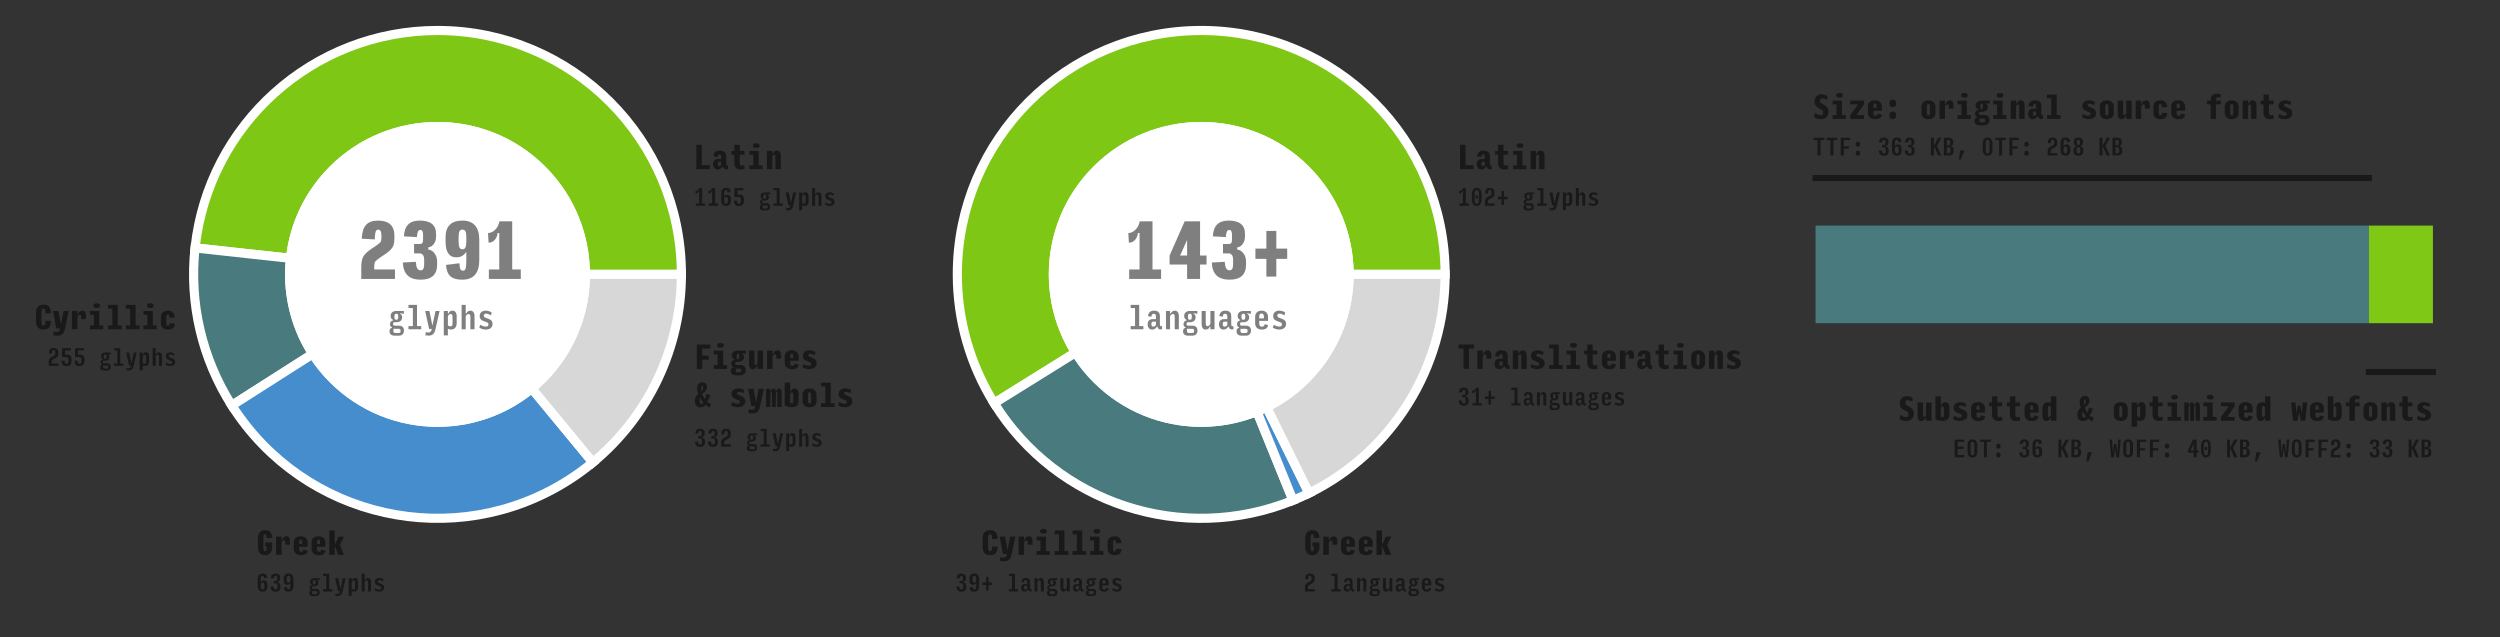 <svg height="418" viewBox="0 0 1640 418" width="1640" xmlns="http://www.w3.org/2000/svg" xmlns:xlink="http://www.w3.org/1999/xlink"><rect x="0" y="0" width="1640" height="418" fill="#333333" stroke="none"/><defs><symbol overflow="visible"><path d="M2.36 11.813v-52h22.937v52zm4.734-4.72h13.468v-42.546H7.095zm0 0"/></symbol><symbol id="H" overflow="visible"><path d="M2.797 0v-7.89c0-2.938.453-5.212 1.36-6.83.913-1.624 2.68-3.303 5.296-5.046l2.844-1.89c1.695-1.133 2.742-2 3.14-2.594.395-.602.594-1.613.594-3.03v-1.08c0-1.35-.178-2.36-.53-3.015-.344-.664-.898-1-1.656-1-.78 0-1.324.46-1.625 1.375-.306.906-.5 2.59-.595 5.047l-8.5-.47c.156-4.132 1.082-7.143 2.78-9.03 1.708-1.895 4.337-2.844 7.892-2.844 3.53 0 6.203.828 8.015 2.484 1.813 1.657 2.72 4.11 2.72 7.36v2.22c0 2.335-.45 4.21-1.345 5.624-.898 1.42-2.636 2.977-5.218 4.672l-2.845 1.89c-1.73 1.2-2.805 2.118-3.22 2.75-.405.626-.608 1.732-.608 3.314v1.75h13.61V0zm0 0"/></symbol><symbol id="I" overflow="visible"><path d="M14.14.47c-3.78 0-6.648-.927-8.593-2.782C3.61-4.176 2.563-7 2.407-10.783l8.515-.468c.125 1.96.437 3.383.937 4.266.507.875 1.206 1.312 2.093 1.312.875 0 1.5-.305 1.875-.922.383-.613.578-1.597.578-2.953v-3.172c0-1.35-.273-2.366-.812-3.046-.53-.675-1.274-1.015-2.22-1.015H9.782v-6.142h3.595c.883 0 1.488-.21 1.813-.64.332-.426.5-1.27.5-2.532v-2.937c0-1.103-.153-1.896-.454-2.376-.293-.49-.742-.735-1.343-.735-.687 0-1.21.37-1.562 1.11-.344.74-.578 1.928-.703 3.56l-8.5-.468c.156-3.468 1.082-6.062 2.78-7.78 1.708-1.72 4.228-2.58 7.564-2.58 3.53 0 6.202.72 8.014 2.157 1.813 1.437 2.72 3.574 2.72 6.406v1.984c0 1.836-.477 3.414-1.423 4.734-.936 1.325-2.167 2.094-3.686 2.313v1.375c1.707.25 3.1 1.133 4.187 2.64 1.083 1.512 1.626 3.325 1.626 5.438v1.89c0 3.25-.906 5.704-2.718 7.36C20.375-.352 17.69.47 14.14.47zm0 0"/></symbol><symbol id="J" overflow="visible"><path d="M13.844-19.47c.945 0 1.61-.397 1.984-1.202.383-.812.578-2.207.578-4.187v-2.515c0-1.852-.195-3.148-.578-3.89-.375-.74-1.04-1.11-1.984-1.11-.906 0-1.555.37-1.938 1.11-.375.742-.562 2.038-.562 3.89v2.516c0 1.98.187 3.376.562 4.188.383.805 1.03 1.203 1.938 1.203zM13.75.47c-3.555 0-6.156-.743-7.813-2.236-1.656-1.5-2.61-3.984-2.86-7.453l8.83-1.092c.062 1.93.257 3.226.593 3.89.332.656.973.984 1.922.984.72 0 1.226-.476 1.53-1.437.302-.957.454-2.633.454-5.03v-5.58h-.328c-.7 1.094-1.57 1.92-2.61 2.47-1.042.554-2.257.828-3.64.828-2.336 0-4.09-.864-5.265-2.594-1.18-1.728-1.766-4.298-1.766-7.704v-2.938c0-3.594.926-6.3 2.78-8.125 1.864-1.832 4.618-2.75 8.267-2.75 3.656 0 6.41 1.06 8.265 3.172 1.863 2.117 2.796 5.25 2.796 9.406v13.33c0 4.292-.937 7.51-2.812 9.656C20.22-.598 17.437.47 13.75.47zm0 0"/></symbol><symbol id="K" overflow="visible"><path d="M3.547 0v-6.234h6.812v-23.922H9.312c-.25 1.98-.93 3.54-2.032 4.672-1.104 1.136-2.413 1.687-3.92 1.656l-.376-6.28c1.79-.064 3.395-.83 4.813-2.298 1.414-1.47 2.3-3.27 2.656-5.407h8.406v31.58h5.624V0zm0 0"/></symbol><symbol id="aJ" overflow="visible"><path d="M9.313-15.36h4.578v-10.218zm17.343 5.907h-4.25V0H13.89v-9.453H2.407v-5.906l9.89-22.453h10.11v22.454h4.25zm0 0"/></symbol><symbol id="aK" overflow="visible"><path d="M10.594-1.563v-11.624H3.406v-6.72h7.188V-31.53h6.515v11.624h7.14v6.718h-7.14v11.626zm0 0"/></symbol><symbol overflow="visible"><path d="M1 5v-22h9.703V5zm2-2h5.703v-18H3zm0 0"/></symbol><symbol id="L" overflow="visible"><path d="M10.594.86c0 1.08-.313 1.91-.938 2.484-.617.57-1.433.86-2.453.86h-2.64c-1.137 0-1.997-.25-2.58-.75-.573-.493-.858-1.212-.858-2.157 0-.656.148-1.18.453-1.563.313-.382.695-.61 1.156-.67v-.408c-.367-.1-.67-.304-.92-.61-.252-.312-.377-.784-.377-1.42 0-.614.188-1.15.563-1.61.375-.47.852-.74 1.438-.813v-.39c-.524-.196-.915-.508-1.172-.938-.262-.426-.39-.863-.39-1.313v-.406c0-.945.335-1.707 1.015-2.28C3.567-11.708 4.46-12 5.58-12h4.938v1.906l-2.438-.453v.39c.375.137.68.407.922.813.238.406.36.824.36 1.25v.39c0 .938-.337 1.688-1 2.25-.67.556-1.56.83-2.672.83h-1.25c-.325 0-.575.085-.75.25-.18.167-.266.46-.266.874 0 .387.094.672.28.86.196.187.462.28.798.28h2.797c1 0 1.797.262 2.39.782.602.512.907 1.324.907 2.437zm-4.97-7.08c.44 0 .755-.132.954-.405.195-.28.297-.695.297-1.25v-.75c0-.54-.102-.94-.297-1.203-.2-.27-.516-.406-.953-.406-.45 0-.777.136-.984.406-.2.262-.296.664-.296 1.203v.75c0 .555.097.97.297 1.25.196.273.524.406.985.406zm-.75 8.657H7.19c.35 0 .644-.1.875-.296.226-.187.343-.546.343-1.078 0-.51-.117-.867-.344-1.062-.218-.195-.496-.297-.828-.297H3.688V.937c0 .5.082.875.25 1.125.175.25.488.376.937.376zm0 0"/></symbol><symbol id="M" overflow="visible"><path d="M1.86 0v-2.078h2.874v-11.86H1.86V-16h5.593v13.922h2.766V0zm0 0"/></symbol><symbol id="N" overflow="visible"><path d="M3.516 4.156c-.336 0-.688-.023-1.063-.062-.367-.032-.758-.086-1.172-.157l.173-2.062c.363.082.692.145.984.188.29.05.55.078.782.078.624 0 1.096-.17 1.42-.515.333-.336.587-.86.766-1.578l.047-.266h-1.75L1.125-12h2.75l2 9.703L7.922-12h2.656L7.798.234c-.337 1.407-.86 2.41-1.58 3.016-.71.602-1.61.906-2.702.906zm0 0"/></symbol><symbol id="O" overflow="visible"><path d="M5.906-1.86c.52 0 .895-.163 1.125-.5.228-.343.345-.894.345-1.656v-4.187c0-.625-.11-1.082-.328-1.375-.21-.29-.496-.438-.86-.438-.335 0-.667.118-1 .344-.324.22-.617.578-.875 1.078v6.03c.282.244.547.42.797.533.257.116.523.17.796.17zM6.344.19c-.367 0-.72-.047-1.063-.14-.335-.095-.655-.228-.968-.407V4H1.626v-16h2.688v1.64h.468c.157-.58.458-1.035.907-1.36.458-.32 1.02-.483 1.688-.483.875 0 1.54.336 2 1 .47.656.703 1.59.703 2.797v4.422c0 1.28-.336 2.296-1 3.046C8.41-.188 7.5.188 6.344.188zm0 0"/></symbol><symbol id="P" overflow="visible"><path d="M1.625 0v-16h2.688v5.64h.468c.177-.57.5-1.02.97-1.343.47-.332 1.02-.5 1.656-.5.82 0 1.473.324 1.953.97.476.635.718 1.5.718 2.592V0H7.375v-8.188c0-.593-.102-1.046-.297-1.36-.2-.31-.484-.468-.86-.468-.374 0-.726.125-1.046.375-.324.25-.61.61-.86 1.078V0zm0 0"/></symbol><symbol id="Q" overflow="visible"><path d="M5.734.188C4.922.188 4.14.061 3.39-.189c-.75-.257-1.386-.582-1.906-.968l.672-1.797c.52.336 1.102.617 1.75.844.645.23 1.254.344 1.828.344.602 0 1.05-.11 1.344-.328.29-.226.438-.578.438-1.047 0-.532-.15-.9-.438-1.11-.293-.22-.898-.473-1.812-.766-1.305-.414-2.21-.894-2.72-1.437-.51-.55-.765-1.305-.765-2.266 0-1.05.36-1.893 1.08-2.53.718-.633 1.687-.953 2.906-.953.757 0 1.476.12 2.156.36.676.24 1.266.546 1.766.92l-.563 1.767c-.5-.29-1.027-.55-1.578-.78-.555-.228-1.074-.345-1.563-.345-.5 0-.875.108-1.125.327-.25.21-.376.543-.376 1 0 .492.16.844.485 1.062.32.218 1.018.51 2.093.874 1.164.375 1.984.84 2.453 1.39.468.544.703 1.294.703 2.25 0 1.044-.4 1.9-1.19 2.563-.78.668-1.882 1-3.296 1zm0 0"/></symbol><symbol id="aL" overflow="visible"><path d="M4.938-1.72c.375 0 .71-.085 1.015-.264.3-.188.57-.485.813-.89V-5H4.922c-.418 0-.715.12-.89.36-.18.23-.266.656-.266 1.28 0 .532.086.938.265 1.22.19.28.49.42.907.42zM4.266.204c-.9 0-1.618-.312-2.157-.937-.544-.633-.813-1.47-.813-2.5 0-1.082.29-1.922.875-2.516.582-.594 1.36-.89 2.328-.89h2.266v-1.813c0-.57-.12-1-.36-1.28-.242-.283-.605-.423-1.093-.423-.493 0-.852.14-1.08.422-.217.28-.39.796-.514 1.546l-2.204-.468c.218-1.227.64-2.125 1.265-2.688.626-.57 1.5-.86 2.626-.86 1.24 0 2.203.282 2.89.845.696.563 1.048 1.465 1.048 2.704v5.39c0 .606.117.993.36 1.157.237.17.597.184 1.077.047v2.08C9.915.19 9.235.14 8.735-.142c-.492-.282-.812-.8-.968-1.563H7.36c-.294.53-.715.984-1.266 1.36C5.54.02 4.93.202 4.266.202zm0 0"/></symbol><symbol id="aM" overflow="visible"><path d="M1.625 0v-12h2.688v1.64h.468c.24-.57.595-1.02 1.064-1.343.476-.332 1.004-.5 1.578-.5.844 0 1.492.32 1.953.953.47.625.703 1.496.703 2.61V0H7.375v-8.156c0-.602-.102-1.063-.297-1.375-.2-.322-.484-.486-.86-.486-.374 0-.726.125-1.046.375-.324.25-.61.624-.86 1.124V0zm0 0"/></symbol><symbol id="aN" overflow="visible"><path d="M4.203.203c-.793 0-1.422-.32-1.89-.97-.46-.643-.688-1.514-.688-2.608V-12h2.688v8.047c0 .648.093 1.137.28 1.47.188.323.47.483.845.483s.722-.13 1.046-.39c.332-.27.63-.672.89-1.204V-12h2.704V0H7.375v-1.656h-.438c-.167.574-.5 1.027-1 1.36-.5.33-1.078.5-1.734.5zm0 0"/></symbol><symbol id="aO" overflow="visible"><path d="M10.156-2.703c-.28 1.012-.734 1.75-1.36 2.22C8.173-.024 7.24.202 6 .202 4.656.203 3.586-.16 2.797-.89c-.78-.727-1.172-1.758-1.172-3.094v-4.094c0-1.32.383-2.336 1.156-3.047.77-.72 1.798-1.078 3.08-1.078 1.3 0 2.327.37 3.077 1.11.758.73 1.14 1.804 1.14 3.218V-5.5H4.314v1.625c0 .742.132 1.29.406 1.64.28.344.733.516 1.358.516.53 0 .93-.116 1.203-.358.282-.25.49-.672.626-1.266zm-5.844-5.5v1.062h3.063v-.954c0-.8-.117-1.367-.344-1.703-.23-.344-.62-.515-1.17-.515-.544 0-.938.164-1.188.484-.242.324-.36.867-.36 1.625zm0 0"/></symbol><symbol overflow="visible"><path d="M1 5v-22h9.703V5zm2-2h5.703v-18H3zm0 0"/></symbol><symbol id="R" overflow="visible"><path d="M1.797 0v-16h3.61v13.36h5.25V0zm0 0"/></symbol><symbol id="S" overflow="visible"><path d="M5.078-2c.188 0 .383-.05.594-.156.207-.102.414-.285.625-.547v-2.14H4.86c-.25 0-.423.105-.516.312-.094.198-.14.59-.14 1.17 0 .438.07.778.218 1.016.144.23.363.344.656.344zM4.048.203c-.876 0-1.603-.328-2.173-.984-.574-.665-.86-1.5-.86-2.5 0-1.103.298-1.947.89-2.533.603-.593 1.407-.89 2.407-.89h1.985V-8.36c0-.53-.09-.898-.266-1.11-.167-.206-.432-.31-.796-.31-.336 0-.578.132-.734.39-.156.25-.28.714-.375 1.39l-2.86-.5c.24-1.32.676-2.27 1.313-2.844.645-.57 1.586-.86 2.828-.86 1.426 0 2.5.29 3.22.86.718.563 1.077 1.528 1.077 2.89v4.83c0 .593.098.96.297 1.093.195.124.484.14.86.046v2.421c-.856.227-1.56.21-2.11-.046-.543-.257-.934-.753-1.172-1.484h-.5c-.305.492-.726.914-1.266 1.266-.53.35-1.12.53-1.765.53zm0 0"/></symbol><symbol id="T" overflow="visible"><path d="M7.5.203C6.195.203 5.172-.16 4.422-.89c-.75-.727-1.125-1.723-1.125-2.985V-9.5H1.375V-12h1.922v-4h3.61v4h3.046v2.5H6.906V-4c0 .523.11.93.328 1.22.227.292.555.436.985.436.33 0 .643-.05.936-.156.29-.102.504-.18.64-.234l.298 2.453c-.21.135-.56.25-1.047.343-.492.093-1.008.14-1.547.14zm0 0"/></symbol><symbol id="U" overflow="visible"><path d="M1.484 0zm0 0v-2.5h2.579v-7h-2.58V-12h6.173v9.5h2.578V0zM6-13.922c-.656 0-1.188-.1-1.594-.312-.398-.207-.593-.567-.593-1.079v-.265c0-.53.195-.906.593-1.125.407-.227.938-.344 1.594-.344.656 0 1.18.117 1.578.344.406.22.61.594.61 1.125v.265c0 .512-.21.872-.626 1.08-.406.21-.93.31-1.562.31zm0 0"/></symbol><symbol id="V" overflow="visible"><path d="M1.266 0v-12H4.86v1.734h.452c.188-.613.508-1.086.97-1.421.468-.344 1.007-.516 1.624-.516.79 0 1.41.297 1.86.89.445.594.67 1.418.67 2.47L10.44 0H6.844v-8.22c0-.413-.07-.737-.203-.967-.136-.24-.32-.36-.546-.36-.25 0-.485.106-.703.313-.218.21-.398.496-.53.86V0zm0 0"/></symbol><symbol id="ag" overflow="visible"><path d="M2.094 0v-16h8.86v2.64h-5.25v4.657h4.202v2.64H5.703V0zm0 0"/></symbol><symbol id="ah" overflow="visible"><path d="M10.78.656c0 1.082-.323 1.942-.967 2.578-.637.645-1.532.97-2.688.97H4.64c-1.324 0-2.273-.266-2.843-.798-.574-.523-.86-1.203-.86-2.047 0-.67.165-1.2.5-1.594.344-.407.743-.64 1.204-.704v-.406c-.374-.133-.7-.35-.968-.656-.262-.3-.39-.773-.39-1.422 0-.687.222-1.258.67-1.72.446-.467.943-.75 1.486-.842v-.375c-.532-.175-.965-.468-1.297-.874-.324-.414-.484-.89-.484-1.422v-.188c0-1 .375-1.773 1.125-2.328.75-.55 1.704-.828 2.86-.828h5.282v2.078l-2.516-.375v.375c.352.137.656.4.906.78.258.376.39.79.39 1.236v.218c0 .97-.39 1.727-1.17 2.266-.774.53-1.696.797-2.766.797H5c-.344 0-.625.078-.844.234-.21.156-.312.42-.312.796 0 .356.094.617.28.78.19.158.43.236.735.236h2.343c1.113 0 1.988.265 2.625.797.633.522.953 1.335.953 2.436zm-5.124-7c.32 0 .54-.117.657-.36.113-.25.17-.6.17-1.062v-.875c0-.426-.06-.758-.186-1-.117-.24-.328-.36-.64-.36-.305 0-.516.12-.64.36-.12.242-.173.574-.173 1v.874c0 .46.05.813.156 1.063.102.242.32.36.656.36zM5.28 2.188h1.657c.313 0 .555-.08.735-.235.187-.156.28-.47.28-.937 0-.47-.1-.782-.296-.938-.187-.144-.43-.22-.718-.22H4.28V.923c0 .414.056.726.173.937.113.218.39.327.828.327zm0 0"/></symbol><symbol id="ai" overflow="visible"><path d="M3.594.203c-.72 0-1.29-.297-1.703-.89-.417-.602-.624-1.426-.624-2.47V-12H4.86v7.938c0 .554.05.953.156 1.203.113.25.273.376.484.376.25 0 .477-.11.688-.329.218-.226.437-.593.656-1.093V-12h3.593V0H6.845v-1.734h-.438c-.187.593-.54 1.07-1.047 1.421-.512.344-1.102.516-1.766.516zm0 0"/></symbol><symbol id="aj" overflow="visible"><path d="M1.375 0v-12h3.61v2.14h.452c.22-.812.58-1.406 1.08-1.78.506-.376 1.092-.563 1.75-.563.82 0 1.413.297 1.78.89.363.594.547 1.434.547 2.516v2.094H7.422V-7.78c0-.677-.063-1.142-.188-1.392s-.355-.375-.687-.375c-.305 0-.602.125-.89.375-.294.25-.516.65-.673 1.188V0zm0 0"/></symbol><symbol id="ak" overflow="visible"><path d="M10.516-2.78c-.25 1.06-.72 1.827-1.407 2.296-.68.46-1.672.687-2.985.687-1.5 0-2.688-.375-3.563-1.125-.867-.758-1.296-1.78-1.296-3.062v-4.204c0-1.238.41-2.218 1.234-2.937.82-.72 1.94-1.078 3.36-1.078 1.437 0 2.554.383 3.36 1.14.81.75 1.217 1.797 1.217 3.14v2.61H4.86v1.532c0 .56.093.99.28 1.28.196.293.57.438 1.126.438.394 0 .707-.102.937-.313.238-.207.39-.602.453-1.188zM4.86-8.454v1.265h1.984v-1.25c0-.613-.07-1.03-.203-1.25-.136-.218-.398-.328-.78-.328-.4 0-.665.11-.798.329-.136.21-.203.62-.203 1.234zm0 0"/></symbol><symbol id="al" overflow="visible"><path d="M5.422.14c-.844 0-1.64-.124-2.39-.374-.743-.258-1.356-.54-1.845-.844l.672-2.14c.562.292 1.16.554 1.796.78.645.23 1.227.344 1.75.344.49 0 .864-.094 1.125-.28.26-.188.392-.47.392-.845 0-.393-.11-.678-.328-.858-.22-.188-.782-.445-1.688-.78-1.312-.49-2.215-1.005-2.703-1.548-.48-.54-.72-1.29-.72-2.25 0-1.04.396-1.89 1.19-2.547.8-.664 1.862-1 3.186-1 .82 0 1.562.11 2.218.328.664.21 1.238.46 1.72.75L9.31-9.078c-.51-.25-1.042-.457-1.593-.625-.544-.164-1.025-.25-1.44-.25-.366 0-.663.078-.89.234-.218.15-.327.392-.327.736 0 .324.14.578.42.765.283.19 1 .51 2.158.954 1.094.43 1.844.914 2.25 1.454.415.53.626 1.296.626 2.296 0 1.012-.446 1.875-1.329 2.594C8.302-.212 7.047.14 5.422.14zm0 0"/></symbol><symbol id="am" overflow="visible"><path d="M10.688.344c-.5-.18-.985-.41-1.454-.703-.46-.288-.914-.624-1.36-1-.405.48-.89.86-1.452 1.14-.563.282-1.274.423-2.125.423-1 0-1.84-.336-2.516-1.016-.667-.687-1-1.687-1-3 0-1.02.173-1.898.517-2.64.344-.75.914-1.453 1.72-2.11-.244-.613-.423-1.203-.548-1.765-.126-.57-.19-1.067-.19-1.485 0-1.406.298-2.488.892-3.25.6-.77 1.453-1.156 2.547-1.156 1.007 0 1.772.31 2.296.923.52.617.78 1.28.78 2 0 .918-.24 1.73-.718 2.438-.47.712-1.28 1.465-2.437 2.266.05.156.11.32.173.485.07.17.14.33.203.485.195.46.421.898.67 1.313.252.406.505.796.767 1.17.156-.467.313-.987.47-1.56.155-.57.32-1.19.5-1.845l2.593.64c-.313.9-.657 1.743-1.032 2.532-.375.78-.75 1.484-1.125 2.11l2.64 1.203zm-5.64-12.14c0 .25.003.507.014.765.02.25.063.5.125.75.29-.322.532-.68.72-1.08.187-.394.28-.878.28-1.453 0-.425-.058-.726-.17-.906-.107-.175-.228-.264-.36-.264-.212 0-.368.14-.47.421-.093.274-.14.86-.14 1.766zm.218 9.78c.238 0 .453-.062.64-.187.196-.133.38-.328.547-.578-.312-.376-.62-.767-.922-1.173-.303-.406-.577-.817-.827-1.235l-.28-.468c-.095-.164-.19-.32-.282-.47-.054.294-.1.603-.14.923-.03.324-.047.672-.047 1.047 0 .742.125 1.28.375 1.625.25.342.563.514.938.514zm0 0"/></symbol><symbol id="an" overflow="visible"><path/></symbol><symbol id="ao" overflow="visible"><path d="M3.578 4.203c-.387 0-.805-.023-1.25-.062-.45-.042-.922-.093-1.422-.156l.11-2.5c.414.094.796.164 1.14.22.352.05.66.077.922.077.656 0 1.16-.167 1.516-.5.35-.323.593-.843.718-1.56l.063-.282H2.797L.657-12h3.61l1.592 8.938L7.56-12h3.454L8.437.016C8.146 1.398 7.61 2.44 6.827 3.14c-.78.708-1.866 1.063-3.25 1.063zm0 0"/></symbol><symbol id="ap" overflow="visible"><path d="M3.563-8.922V0H.72v-12h2.796v1.594h.546c.145-.594.352-1.03.625-1.313.27-.28.614-.42 1.032-.42.362 0 .66.132.89.39.226.262.382.71.468 1.344h.438c.164-.594.382-1.03.656-1.313.28-.28.648-.42 1.11-.42.58 0 1.007.23 1.28.687.282.46.422 1.172.422 2.14V0H8.14v-8.86c0-.363-.015-.632-.046-.812-.03-.176-.117-.265-.25-.265-.168 0-.313.105-.438.312-.117.21-.203.445-.265.703V0H4.564v-8.86c0-.363-.024-.632-.063-.812-.043-.176-.137-.265-.28-.265-.15 0-.275.1-.376.296-.094.187-.188.43-.28.718zm0 0"/></symbol><symbol id="aq" overflow="visible"><path d="M5.766.14C4.88.14 4.004.017 3.14-.233c-.867-.258-1.492-.536-1.874-.83v-14.936H4.86v5.734h.452c.165-.632.46-1.113.89-1.437.427-.332.978-.5 1.657-.5.882 0 1.535.36 1.952 1.078.415.71.626 1.605.626 2.688v4.453c0 1.355-.4 2.382-1.188 3.078C8.47-.206 7.305.14 5.766.14zm.218-2.484c.332 0 .555-.117.672-.36.125-.237.188-.67.188-1.296v-3.875c0-.602-.074-1.03-.22-1.28-.136-.26-.31-.392-.53-.392-.188 0-.4.078-.625.235-.22.148-.423.386-.61.718v5.89c.124.095.273.18.452.25.188.075.41.11.672.11zm0 0"/></symbol><symbol id="ar" overflow="visible"><path d="M5.875.203c-1.406 0-2.527-.367-3.36-1.11-.824-.738-1.234-1.75-1.234-3.03v-4.047c0-1.29.41-2.317 1.236-3.079.832-.757 1.953-1.14 3.36-1.14 1.405 0 2.52.387 3.343 1.156.82.762 1.233 1.805 1.233 3.125v4.047c0 1.25-.414 2.246-1.234 2.984C8.394-.16 7.28.202 5.874.202zm0-2.5c.363 0 .617-.13.766-.39.145-.27.22-.735.22-1.39V-7.86c0-.663-.075-1.14-.22-1.42-.148-.283-.402-.423-.765-.423-.355 0-.61.14-.766.422-.157.28-.235.75-.235 1.405v3.72c0 .678.078 1.155.234 1.436.156.283.41.423.765.423zm0 0"/></symbol><symbol id="as" overflow="visible"><path d="M1.688 0v-2.5h2.796v-11H1.688V-16h6.39v13.5h2.578V0zm0 0"/></symbol><symbol id="av" overflow="visible"><path d="M6.22.203c-1.67 0-2.923-.47-3.767-1.406-.844-.945-1.265-2.348-1.265-4.203v-5.11c0-1.882.42-3.3 1.265-4.25.844-.957 2.098-1.437 3.766-1.437 1.6 0 2.784.453 3.546 1.36.77.905 1.195 2.355 1.28 4.343l-3.608.203c-.055-1.332-.165-2.207-.33-2.625-.167-.426-.483-.64-.952-.64-.543 0-.906.242-1.093.718-.188.47-.282 1.344-.282 2.625v4.533c0 1.21.083 2.054.25 2.53.177.48.552.72 1.126.72.47 0 .785-.204.953-.61.163-.406.273-1.265.327-2.578l3.61.203c-.074 1.95-.496 3.375-1.266 4.28C9.02-.24 7.833.204 6.22.204zm0 0"/></symbol><symbol id="aw" overflow="visible"><path d="M5.953.203C4.473.203 3.32-.172 2.5-.922c-.824-.758-1.234-1.812-1.234-3.156v-3.875c0-1.352.406-2.4 1.218-3.14.82-.74 1.973-1.11 3.454-1.11 1.332 0 2.363.36 3.093 1.078.728.71 1.19 1.82 1.376 3.328l-3.47.25c-.053-.82-.163-1.383-.327-1.687-.157-.3-.423-.454-.798-.454-.367 0-.617.137-.75.407-.136.272-.203.776-.203 1.514v3.547c0 .75.066 1.263.202 1.532.145.262.41.39.797.39.374 0 .632-.124.78-.374.157-.25.255-.71.298-1.39l3.468.265C10.332-2.44 9.93-1.437 9.203-.78c-.72.655-1.805.983-3.25.983zm0 0"/></symbol><symbol id="ax" overflow="visible"><path d="M5.875.203C4.352.203 3.19-.273 2.39-1.234c-.804-.97-1.203-2.29-1.203-3.97v-5.593c0-1.664.4-2.984 1.204-3.953.8-.97 1.938-1.453 3.407-1.453 1.57 0 2.734.418 3.484 1.25.76.836 1.18 2.09 1.267 3.765l-3.61.204c-.062-1.04-.167-1.727-.312-2.063-.137-.344-.39-.515-.766-.515-.512 0-.82.28-.923.843-.105.564-.156 1.298-.156 2.204v5.032c0 .93.04 1.668.126 2.218.094.555.407.83.938.83.52-.002.832-.287.937-.86.115-.57.165-1.33.157-2.267h-.953v-2.64h4.563v2.937c0 1.782-.418 3.14-1.25 4.079C8.46-.257 7.32.202 5.875.202zm0 0"/></symbol><symbol id="ay" overflow="visible"><path d="M4.78-5.063V0H1.188v-16H4.78v8.594h.454L7.297-12h3.578L8.203-6.562 10.843 0h-3.78l-1.83-5.063zm0 0"/></symbol><symbol id="aR" overflow="visible"><path d="M4.063 0v-13.36H.765V-16h10.187v2.64H7.656V0zm0 0"/></symbol><symbol id="aY" overflow="visible"><path d="M5.375.188c-.742 0-1.477-.118-2.203-.344-.72-.227-1.402-.563-2.047-1l.5-2.703c.613.4 1.22.73 1.813 1 .6.274 1.265.407 1.984.407.57 0 .97-.16 1.187-.485.226-.332.343-.757.343-1.28 0-.657-.168-1.13-.5-1.423-.336-.3-.898-.64-1.687-1.016-1.243-.57-2.12-1.223-2.64-1.953-.524-.726-.782-1.66-.782-2.796 0-1.383.406-2.52 1.218-3.406.813-.895 1.954-1.344 3.422-1.344.72 0 1.4.11 2.047.328.658.21 1.25.515 1.783.922l-.313 2.53c-.586-.382-1.125-.663-1.625-.843-.5-.186-.992-.28-1.47-.28-.5 0-.874.14-1.124.422-.24.28-.358.715-.358 1.297 0 .585.164 1.01.5 1.28.344.273.894.61 1.656 1.016 1.25.668 2.14 1.37 2.672 2.11.54.74.813 1.65.813 2.733 0 1.48-.46 2.656-1.376 3.53C8.27-.24 7 .19 5.376.19zm0 0"/></symbol><symbol id="aZ" overflow="visible"><path d="M10.36 0h-9v-2.5l5.187-7H1.36V-12h9v2.5l-4.86 7h4.86zm0 0"/></symbol><symbol id="ba" overflow="visible"><path d="M5.86-7.734c-.657 0-1.184-.16-1.58-.485-.397-.33-.593-.803-.593-1.42v-1.094c0-.633.196-1.118.594-1.454.396-.332.923-.5 1.58-.5.656 0 1.175.168 1.562.5.394.336.594.82.594 1.454v1.093c0 .617-.204 1.09-.61 1.42-.406.325-.922.486-1.547.486zm0 7.86c-.657 0-1.184-.16-1.58-.485-.397-.33-.593-.804-.593-1.42v-1.095c0-.625.196-1.102.594-1.438.396-.332.923-.5 1.58-.5.656 0 1.175.168 1.562.5.394.336.594.813.594 1.438v1.094c0 .616-.204 1.09-.61 1.42C7-.034 6.484.126 5.86.126zm0 0"/></symbol><symbol id="bb" overflow="visible"><path d="M3.72 0v-9.5H1.374V-12H3.72v-.688c0-1.195.382-2.144 1.155-2.843.78-.708 1.828-1.064 3.14-1.064.407 0 .813.04 1.22.11.413.074.843.195 1.28.36l-.296 2.265c-.376-.144-.697-.242-.954-.296-.262-.05-.496-.078-.704-.078-.386 0-.695.136-.92.406-.22.273-.33.734-.33 1.39V-12h3.125v2.5H7.313V0zm0 0"/></symbol><symbol id="bk" overflow="visible"><path d="M5.625-2.484c.238 0 .457-.07.656-.22.197-.155.384-.39.564-.702v-5.688c-.262-.22-.48-.367-.657-.453-.167-.094-.335-.14-.5-.14-.312 0-.53.124-.656.374-.116.25-.17.688-.17 1.313v3.875c0 .555.062.965.187 1.234.125.273.316.406.578.406zm.78.75c-.135.53-.397.992-.78 1.375-.375.376-.902.563-1.578.563-.97 0-1.68-.35-2.125-1.062-.438-.718-.656-1.617-.656-2.703v-4.453c0-1.29.32-2.3.968-3.03.645-.727 1.54-1.095 2.688-1.095.35 0 .69.042 1.016.124.32.075.625.196.906.36V-16h3.593V0H6.845v-1.734zm0 0"/></symbol><symbol id="bl" overflow="visible"><path d="M6.016-2.313c.32 0 .54-.124.656-.374.113-.25.172-.688.172-1.313v-4.297c0-.457-.074-.78-.22-.97-.136-.186-.31-.28-.53-.28-.188 0-.4.078-.625.235-.22.148-.423.386-.61.718v5.688c.25.22.46.375.64.47.176.084.348.123.516.123zM6.78.142C6.415.14 6.07.1 5.75.017c-.313-.07-.61-.192-.89-.36V4H1.265v-16H4.86v1.734h.452c.133-.625.422-1.1.86-1.437.445-.332 1.008-.5 1.687-.5.843 0 1.484.29 1.92.86.44.573.658 1.405.658 2.5v4.86c0 1.272-.336 2.276-1 3.014C8.78-.226 7.894.14 6.78.14zm0 0"/></symbol><symbol id="bm" overflow="visible"><path d="M6.953 0L5.86-5.656 4.796 0H1.844L.562-12h2.954l.578 7.063.89-4.922h1.672l.985 4.954L8.19-12h2.953L9.876 0zm0 0"/></symbol><symbol overflow="visible"><path d="M.734 3.64v-16H7.78v16zm1.454-1.453h4.14v-13.093h-4.14zm0 0"/></symbol><symbol id="W" overflow="visible"><path d="M1.422 0v-1.547h2.22v-8.11h-.314c-.125.524-.383.934-.765 1.235-.376.293-.797.422-1.266.39l-.125-1.624c.55 0 1.062-.18 1.53-.547.47-.375.798-.852.986-1.438h1.92v10.093h1.923V0zm0 0"/></symbol><symbol id="X" overflow="visible"><path d="M4.266.14c-1.075 0-1.883-.33-2.422-1-.532-.675-.797-1.68-.797-3.015v-3.97c0-1.31.27-2.296.812-2.952.538-.656 1.347-.984 2.42-.984 1.01 0 1.75.214 2.22.64.47.43.758 1.148.875 2.156l-2.078.328c-.074-.633-.188-1.063-.344-1.28-.156-.228-.418-.345-.78-.345-.42 0-.716.178-.892.53-.167.344-.25.938-.25 1.78v1.767h.11c.208-.352.462-.617.766-.797.313-.176.703-.266 1.172-.266.813 0 1.41.293 1.797.875.395.585.594 1.398.594 2.437v.61c0 1.155-.275 2.027-.814 2.61-.53.585-1.328.874-2.39.874zM4.25-1.374c.438 0 .75-.148.938-.453.187-.3.28-.8.28-1.5v-.485c0-.726-.093-1.242-.28-1.546-.188-.312-.5-.468-.938-.468-.438 0-.75.156-.938.47-.187.303-.28.82-.28 1.545v.485c0 .7.093 1.2.28 1.5.188.305.5.453.938.453zm0 0"/></symbol><symbol id="Y" overflow="visible"><path d="M4.203.14c-1.18 0-2.008-.25-2.484-.75C1.25-1.116.99-2.022.952-3.327l1.953-.14c.07.843.188 1.405.344 1.687.164.272.484.405.953.405.5 0 .836-.133 1.016-.406.186-.27.28-.712.28-1.33v-.92c0-.595-.105-1.025-.313-1.298-.2-.28-.558-.422-1.078-.422H1.265v-5.89H7.11v1.5H3.25v2.796h1.484c.895 0 1.57.25 2.032.75.468.5.703 1.278.703 2.328v1.22c0 1.023-.275 1.808-.814 2.358-.543.555-1.36.83-2.453.83zm0 0"/></symbol><symbol id="Z" overflow="visible"><path/></symbol><symbol id="aa" overflow="visible"><path d="M7.703.625c0 .78-.226 1.38-.672 1.797-.448.414-1.046.625-1.796.625H3.313c-.825 0-1.45-.18-1.876-.53C1.02 2.16.813 1.64.813.952c0-.48.11-.86.33-1.14.225-.282.514-.446.858-.5V-.97c-.28-.08-.512-.233-.688-.452-.18-.226-.265-.57-.265-1.03 0-.446.133-.837.406-1.173.27-.332.617-.53 1.047-.594v-.28c-.375-.145-.656-.367-.844-.672-.187-.312-.28-.633-.28-.97v-.28c0-.695.24-1.254.733-1.672.488-.426 1.14-.64 1.953-.64h3.593v1.39l-1.78-.328v.28c.27.095.49.294.67.595.177.293.266.594.266.906v.296c0 .68-.246 1.22-.734 1.625-.48.408-1.133.61-1.953.61h-.89c-.243 0-.43.063-.563.188-.125.117-.188.324-.188.625 0 .28.067.492.204.625.144.137.335.203.578.203h2.046c.727 0 1.305.19 1.735.564.437.375.656.968.656 1.78zM4.093-4.53c.313 0 .54-.1.688-.298.146-.195.22-.5.22-.906v-.532c0-.394-.074-.69-.22-.89-.147-.196-.374-.297-.686-.297-.324 0-.563.1-.72.297-.147.2-.218.496-.218.89v.532c0 .406.07.71.22.906.144.2.382.297.718.297zm-.546 6.31H5.22c.257 0 .47-.073.64-.218.163-.136.25-.402.25-.796 0-.368-.087-.62-.25-.766-.157-.145-.356-.22-.594-.22H2.672v.907c0 .352.062.625.187.813.124.188.35.28.687.28zm0 0"/></symbol><symbol id="ab" overflow="visible"><path d="M1.36 0v-1.516h2.093v-8.625H1.36v-1.5H5.42v10.124h2.016V0zm0 0"/></symbol><symbol id="ac" overflow="visible"><path d="M2.563 3.03c-.243 0-.5-.014-.782-.046-.272-.03-.553-.074-.843-.125l.125-1.485c.258.05.493.094.704.125.218.04.41.063.578.063.457 0 .8-.125 1.03-.375.24-.25.423-.637.548-1.157l.047-.186H2.686L.813-8.734h2.015L4.28-1.672l1.486-7.062h1.921L5.672.172c-.242 1.02-.62 1.75-1.14 2.187-.524.445-1.18.67-1.97.67zm0 0"/></symbol><symbol id="ad" overflow="visible"><path d="M4.297-1.36c.375 0 .644-.117.812-.36.175-.25.265-.647.265-1.202V-5.97c0-.444-.078-.772-.234-.983-.156-.22-.37-.328-.64-.328-.25 0-.496.085-.734.25-.23.155-.438.417-.625.78v4.39c.208.18.4.31.58.39.186.075.378.11.577.11zM4.61.126c-.262 0-.516-.04-.766-.11-.25-.062-.485-.156-.703-.28v3.17H1.173v-11.64h1.97v1.204h.327c.124-.427.346-.755.67-.986.333-.238.743-.36 1.235-.36.625 0 1.102.243 1.438.72.343.48.515 1.164.515 2.047v3.22c0 .93-.246 1.663-.734 2.203-.48.542-1.14.812-1.985.812zm0 0"/></symbol><symbol id="ae" overflow="visible"><path d="M1.172 0v-11.64h1.97v4.11h.327c.132-.415.374-.743.717-.986.344-.238.74-.36 1.188-.36.602 0 1.078.235 1.422.704.35.47.53 1.102.53 1.89V0H5.376v-5.953c0-.438-.074-.766-.22-.984-.147-.227-.354-.344-.624-.344-.28 0-.542.093-.78.28-.23.18-.434.438-.61.78V0zm0 0"/></symbol><symbol id="af" overflow="visible"><path d="M4.172.125c-.594 0-1.168-.09-1.72-.266-.542-.188-1-.422-1.374-.704l.5-1.312c.375.242.797.45 1.266.625.47.167.91.25 1.328.25.437 0 .758-.083.97-.25.217-.165.327-.415.327-.75 0-.384-.11-.658-.33-.814-.21-.156-.648-.344-1.312-.562-.937-.3-1.594-.65-1.97-1.047-.374-.395-.56-.942-.56-1.64 0-.76.257-1.368.78-1.83.52-.468 1.223-.702 2.11-.702.55 0 1.07.09 1.562.266.5.18.93.403 1.297.672l-.422 1.282c-.355-.22-.734-.407-1.14-.563-.4-.163-.778-.25-1.14-.25-.357 0-.626.08-.814.236-.178.148-.264.386-.264.718 0 .356.113.618.343.782.238.156.75.367 1.53.625.852.274 1.446.61 1.782 1.016.344.4.516.946.516 1.64 0 .75-.29 1.372-.86 1.86-.574.48-1.375.72-2.406.72zm0 0"/></symbol><symbol id="at" overflow="visible"><path d="M4.266.14C3.116.14 2.29-.14 1.78-.702 1.27-1.266.993-2.11.954-3.233l1.953-.142c.063.762.188 1.29.375 1.578.19.28.505.422.954.422.47 0 .797-.125.985-.375.186-.258.28-.69.28-1.297v-.672c0-.6-.105-1.03-.313-1.28-.2-.258-.53-.39-1-.39h-1.11v-1.532h1.11c.415 0 .704-.086.86-.266.156-.187.234-.535.234-1.046v-.688c0-.488-.085-.832-.25-1.03-.155-.208-.42-.314-.796-.314-.367 0-.632.133-.796.39-.157.263-.262.712-.313 1.345l-1.97-.142c.052-1.07.322-1.86.814-2.36.487-.5 1.21-.75 2.17-.75.977 0 1.743.23 2.298.688.55.45.828 1.15.828 2.094v.547c0 .574-.153 1.047-.454 1.422-.304.366-.7.573-1.187.624v.422c.563.074 1.008.343 1.344.812.33.47.5 1.024.5 1.656v.485c0 1.01-.263 1.792-.782 2.342-.524.555-1.33.83-2.422.83zm0 0"/></symbol><symbol id="au" overflow="visible"><path d="M1.047 0v-2.453c0-.914.144-1.613.437-2.094.29-.476.832-.93 1.625-1.36l1.14-.577c.47-.24.77-.47.906-.688.145-.226.22-.578.22-1.047v-.5c0-.538-.09-.936-.267-1.186-.17-.25-.45-.375-.844-.375-.418 0-.7.155-.844.467-.15.305-.246.915-.297 1.83l-1.97-.142c.052-1.313.318-2.25.798-2.813.488-.562 1.254-.843 2.297-.843 1.03 0 1.805.25 2.328.75.52.49.78 1.23.78 2.217v.86c0 .72-.147 1.29-.436 1.703-.28.418-.81.84-1.578 1.266l-1.14.578c-.493.26-.81.515-.954.765-.148.25-.22.636-.22 1.156v.937h4.44V0zm0 0"/></symbol><symbol id="az" overflow="visible"><path d="M4.266-5.797c.445 0 .765-.156.953-.47.186-.31.28-.83.28-1.56v-.486c0-.707-.094-1.21-.28-1.515-.19-.3-.51-.453-.954-.453-.438 0-.75.15-.938.452-.187.305-.28.808-.28 1.515v.485c0 .73.093 1.25.28 1.562.188.313.5.47.938.47zM4.234.14c-1.01 0-1.75-.21-2.218-.64-.47-.438-.758-1.148-.86-2.14l2.063-.344c.06.648.17 1.078.327 1.296.156.21.426.313.812.313.413 0 .706-.172.874-.516.176-.352.266-.97.266-1.844v-1.72h-.125c-.188.345-.445.61-.766.798-.313.187-.696.28-1.14.28-.806 0-1.408-.272-1.814-.827-.406-.55-.61-1.38-.61-2.484v-.61c0-1.144.266-2.008.798-2.594.54-.594 1.347-.89 2.422-.89 1.062 0 1.86.34 2.39 1.014.54.668.813 1.668.813 3v3.954c0 1.312-.28 2.304-.83 2.968C6.1-.188 5.298.14 4.235.14zm0 0"/></symbol><symbol id="aP" overflow="visible"><path d="M4.266.14c-1.032 0-1.829-.406-2.39-1.218-.556-.813-.83-1.96-.83-3.453v-2.517c0-1.52.274-2.687.83-3.5.562-.82 1.358-1.234 2.39-1.234 1.02 0 1.804.413 2.36 1.233.56.813.843 1.98.843 3.5v2.516c0 1.49-.282 2.64-.845 3.452-.555.812-1.34 1.22-2.36 1.22zm0-1.515c.52 0 .882-.234 1.093-.703.206-.477.312-1.32.312-2.53v-2.36c0-1.227-.106-2.087-.313-2.58-.212-.487-.575-.733-1.094-.733-.532 0-.903.245-1.11.733-.21.492-.312 1.352-.312 2.578v2.36c0 1.212.1 2.055.312 2.532.207.47.578.703 1.11.703zm0-3.28c-.25 0-.45-.052-.594-.157-.137-.102-.203-.305-.203-.61v-.78c0-.29.065-.493.202-.61.144-.114.344-.172.594-.172.226 0 .41.058.546.17.145.12.22.322.22.61v.782c0 .305-.075.508-.22.61-.148.105-.328.156-.546.156zm0 0"/></symbol><symbol id="aQ" overflow="visible"><path d="M3.453-.547V-4.25H1.125v-1.688h2.328V-9.64h1.625v3.703h2.328v1.687H5.078v3.703zm0 0"/></symbol><symbol id="aS" overflow="visible"><path d="M3.594-1.25c.27 0 .515-.063.734-.188.22-.132.414-.35.594-.656V-3.64H3.578c-.305 0-.523.09-.656.265-.125.168-.188.48-.188.938 0 .386.067.683.204.89.132.2.35.297.656.297zm-.5 1.39c-.65 0-1.168-.222-1.563-.67C1.146-.99.954-1.6.954-2.36c0-.78.207-1.382.625-1.812.414-.437.977-.656 1.688-.656h1.656v-1.328c0-.414-.09-.723-.266-.922-.18-.207-.437-.313-.78-.313-.368 0-.634.105-.798.312-.156.2-.28.574-.375 1.125L1.11-6.297c.156-.894.456-1.547.906-1.953.457-.414 1.093-.625 1.906-.625.906 0 1.61.203 2.11.61.507.406.765 1.062.765 1.968v3.922c0 .438.082.72.25.844.176.116.44.124.797.03V.016c-.637.125-1.137.086-1.5-.11-.356-.207-.59-.586-.703-1.14h-.28c-.22.386-.532.714-.938.984-.4.258-.84.39-1.328.39zm0 0"/></symbol><symbol id="aT" overflow="visible"><path d="M1.172 0v-8.734h1.97v1.203h.327c.175-.415.436-.743.78-.986.344-.238.723-.36 1.14-.36.614 0 1.087.23 1.423.688.343.46.515 1.094.515 1.907V0H5.375v-5.938c0-.437-.074-.77-.22-1-.147-.226-.354-.343-.624-.343-.28 0-.542.093-.78.28-.23.18-.434.445-.61.797V0zm0 0"/></symbol><symbol id="aU" overflow="visible"><path d="M3.047.14c-.563 0-1.016-.234-1.36-.703-.343-.468-.515-1.097-.515-1.89v-6.28h1.97v5.858c0 .47.065.824.202 1.063.133.242.336.36.61.36.27 0 .523-.095.765-.282.237-.196.456-.493.655-.89v-6.11h1.953V0H5.375v-1.203h-.328c-.125.418-.37.746-.734.984-.368.24-.79.36-1.266.36zm0 0"/></symbol><symbol id="aV" overflow="visible"><path d="M7.39-1.97c-.21.743-.542 1.28-1 1.61-.45.337-1.124.5-2.03.5-.98 0-1.758-.257-2.33-.78-.573-.532-.858-1.282-.858-2.25v-2.985c0-.957.28-1.695.844-2.22.562-.518 1.312-.78 2.25-.78.945 0 1.69.273 2.234.813.55.53.828 1.308.828 2.328V-4H3.14v1.172c0 .555.098.953.297 1.203.196.25.524.375.985.375.383 0 .676-.086.875-.266.195-.187.348-.488.453-.906zm-4.25-4v.782h2.235v-.703c0-.583-.09-.993-.266-1.235-.17-.25-.45-.375-.844-.375-.4 0-.684.12-.86.36-.18.23-.265.62-.265 1.17zm0 0"/></symbol><symbol id="bc" overflow="visible"><path d="M3.266 0v-10.094h-2.5v-1.547H7.75v1.546h-2.5V0zm0 0"/></symbol><symbol id="bd" overflow="visible"><path d="M1.53 0v-11.64h6.126v1.546H3.5v4.078h3.375v1.532H3.5V0zm0 0"/></symbol><symbol id="be" overflow="visible"><path d="M4.266-5.72c-.43 0-.774-.1-1.032-.31-.26-.208-.39-.532-.39-.97v-.688c0-.437.13-.757.39-.968.258-.22.602-.328 1.032-.328.425 0 .77.11 1.03.328.26.21.39.53.39.97l.002.686c0 .438-.137.762-.407.97-.26.21-.6.31-1.014.31zm0 5.845c-.43 0-.774-.105-1.032-.313-.26-.218-.39-.54-.39-.968v-.688c0-.445.13-.773.39-.984.258-.22.602-.328 1.032-.328.425 0 .77.11 1.03.328.26.21.39.54.39.984l.002.688c0 .43-.137.75-.407.968-.26.208-.6.313-1.014.313zm0 0"/></symbol><symbol id="bf" overflow="visible"><path d="M3.063-5.36V0h-1.97v-11.64h1.97v4.734h.406l2.327-4.735H8L5.016-6.28 7.97 0H5.796l-2.28-5.36zm0 0"/></symbol><symbol id="bg" overflow="visible"><path d="M1.094 0v-11.64h3.28c.94 0 1.646.234 2.126.703.477.46.72 1.136.72 2.03v.61c0 .53-.122.965-.36 1.297-.23.324-.587.53-1.063.625v.422c.53.074.94.312 1.234.72.29.405.44.92.44 1.545V-3c0 .98-.267 1.727-.798 2.234C6.142-.254 5.367 0 4.36 0zm1.968-6.78h1.063c.406 0 .695-.115.875-.345.176-.227.266-.594.266-1.094v-.483c0-.5-.09-.863-.266-1.094-.18-.226-.47-.344-.875-.344H3.062zm0 5.264H4.22c.444 0 .768-.125.968-.375.207-.258.312-.68.312-1.266v-.53c0-.584-.105-1.005-.313-1.267-.2-.258-.523-.39-.968-.39H3.062zm0 0"/></symbol><symbol id="bh" overflow="visible"><path d="M2.39 2.72l.844-6.017H6.14L3.69 2.72zm0 0"/></symbol><symbol id="bi" overflow="visible"><path d="M4.266.14c-1.043 0-1.84-.335-2.39-1.015-.556-.688-.83-1.648-.83-2.89v-4.047c0-1.258.274-2.235.83-2.922.562-.696 1.358-1.047 2.39-1.047 1.03 0 1.82.35 2.375 1.046.55.687.83 1.664.83 2.921v4.047c0 1.243-.28 2.204-.83 2.89C6.087-.195 5.298.142 4.267.142zm0-1.53c.457 0 .773-.176.953-.532.186-.35.28-1 .28-1.937v-3.874c0-.957-.094-1.614-.28-1.97-.18-.35-.497-.53-.954-.53-.47 0-.793.18-.97.53-.18.356-.265 1.013-.265 1.97v3.875c0 .938.087 1.587.267 1.938.176.356.5.53.97.53zm0 0"/></symbol><symbol id="bj" overflow="visible"><path d="M4.266.14C3.172.14 2.36-.11 1.828-.61c-.523-.507-.78-1.3-.78-2.374v-.47c0-.687.155-1.25.468-1.687.32-.446.765-.708 1.328-.782v-.422c-.438-.05-.813-.258-1.125-.625-.306-.362-.454-.846-.454-1.452v-.61c0-.925.242-1.613.734-2.062.5-.457 1.254-.687 2.266-.687 1.02 0 1.773.23 2.265.686.49.45.736 1.137.736 2.063v.608c0 .606-.157 1.09-.47 1.453-.304.368-.683.575-1.14.626v.422c.57.074 1.016.34 1.328.797.32.45.485 1.008.485 1.672v.47c0 1.073-.263 1.866-.782 2.374-.524.5-1.33.75-2.422.75zm0-7c.382 0 .648-.1.796-.312.145-.207.22-.566.22-1.078v-.672c0-.5-.075-.848-.22-1.047-.148-.194-.414-.296-.796-.296-.387 0-.653.102-.797.297-.15.2-.22.548-.22 1.048v.672c0 .512.07.87.22 1.078.143.21.41.313.796.313zm0 5.485c.457 0 .773-.125.953-.375.186-.258.28-.707.28-1.344v-.53c0-.634-.094-1.083-.28-1.345-.18-.268-.497-.405-.954-.405-.47 0-.793.137-.97.406-.18.263-.265.712-.265 1.345v.53c0 .638.087 1.087.267 1.345.176.25.5.375.97.375zm0 0"/></symbol><symbol id="bn" overflow="visible"><path d="M1.094 0v-11.64H7.47v1.546H3.062v3.03l3.86.002v1.546h-3.86v3.97h4.406V0zm0 0"/></symbol><symbol id="bo" overflow="visible"><path d="M5.11 0l-.83-6-.827 6h-1.75L.563-11.64h1.703l.484 8.89.797-5.984h1.406l.844 5.89.47-8.797h1.67L6.813 0zm0 0"/></symbol><symbol id="bp" overflow="visible"><path d="M2.672-4.516h2.062V-8.86zM8.016-3H6.703v3h-1.97v-3H.954v-1.516L4.25-11.64h2.453v7.124h1.313zm0 0"/></symbol><clipPath><path d="M127 20h320v160H127zm0 0"/></clipPath><clipPath id="y"><path d="M287 180h160c0-88.367-71.633-160-160-160-81.648 0-150.2 61.477-159.055 142.645L287 180"/></clipPath><clipPath><path d="M160 160h160C320 71.633 248.367 0 160 0 78.352 0 9.8 61.477.945 142.645L160 160"/></clipPath><clipPath id="b"><path d="M273.137 273.137c62.484-62.485 62.484-163.79 0-226.274-62.485-62.484-163.79-62.484-226.274 0-62.484 62.485-62.484 163.79 0 226.274 62.485 62.484 163.79 62.484 226.274 0"/></clipPath><clipPath><path d="M60 60h200v100H60zm0 0"/></clipPath><clipPath><path d="M160 160h160C320 71.633 248.367 0 160 0 78.352 0 9.8 61.477.945 142.645L160 160"/></clipPath><clipPath id="c"><path d="M230.71 230.71c39.052-39.054 39.052-102.366 0-141.42-39.054-39.052-102.366-39.052-141.42 0-39.052 39.054-39.052 102.366 0 141.42 39.054 39.052 102.366 39.052 141.42 0"/></clipPath><clipPath id="a"><path d="M0 0h320v160H0z"/></clipPath><g clip-path="url(#a)" id="z"><path fill="rgb(49.803%,78.04%,8.235%)" d="M0 0h320v160H0z" clip-path="url(#b)" clip-rule="evenodd"/><path d="M55 55h210v210H55zm0 0" fill="#fff" clip-path="url(#c)" clip-rule="evenodd"/></g><clipPath><path d="M127 162h160v104H127zm0 0"/></clipPath><clipPath id="A"><path d="M287 180l-159.055-17.355c-3.95 36.187 4.56 72.64 24.12 103.34L287 180"/></clipPath><clipPath><path d="M160 18L.945.645c-3.95 36.187 4.56 72.64 24.12 103.34L160 18"/></clipPath><clipPath id="e"><path d="M273.137 131.137c62.484-62.485 62.484-163.79 0-226.274-62.485-62.484-163.79-62.484-226.274 0-62.484 62.485-62.484 163.79 0 226.274 62.485 62.484 163.79 62.484 226.274 0"/></clipPath><clipPath><path d="M60 0h100v104H60zm0 0"/></clipPath><clipPath><path d="M160 18L.945.645c-3.95 36.187 4.56 72.64 24.12 103.34L160 18"/></clipPath><clipPath id="f"><path d="M230.71 88.71c39.052-39.054 39.052-102.366 0-141.42-39.054-39.052-102.366-39.052-141.42 0-39.052 39.054-39.052 102.366 0 141.42 39.054 39.052 102.366 39.052 141.42 0"/></clipPath><clipPath id="d"><path d="M0 0h160v104H0z"/></clipPath><g clip-path="url(#d)" id="B"><path fill="rgb(28.235%,47.842%,49.411%)" d="M0 0h160v104H0z" clip-path="url(#e)" clip-rule="evenodd"/><path d="M55-87h210v210H55zm0 0" fill="#fff" clip-path="url(#f)" clip-rule="evenodd"/></g><clipPath><path d="M152 180h237v161H152zm0 0"/></clipPath><clipPath id="C"><path d="M287 180l-134.934 85.984c47.49 74.52 146.395 96.438 220.918 48.95 5.547-3.536 10.868-7.407 15.938-11.598L287 180"/></clipPath><clipPath><path d="M0 0h237v160H0zm0 0"/></clipPath><clipPath><path d="M135 0L.066 85.984c47.49 74.52 146.395 96.438 220.918 48.95 5.547-3.536 10.868-7.407 15.938-11.598L135 0"/></clipPath><clipPath id="h"><path d="M248.137 113.137c62.484-62.485 62.484-163.79 0-226.274-62.485-62.484-163.79-62.484-226.274 0-62.484 62.485-62.484 163.79 0 226.274 62.485 62.484 163.79 62.484 226.274 0"/></clipPath><clipPath><path d="M35 0h200v100H35zm0 0"/></clipPath><clipPath><path d="M135 0L.066 85.984c47.49 74.52 146.395 96.438 220.918 48.95 5.547-3.536 10.868-7.407 15.938-11.598L135 0"/></clipPath><clipPath id="i"><path d="M205.71 70.71c39.052-39.054 39.052-102.366 0-141.42-39.054-39.052-102.366-39.052-141.42 0-39.052 39.054-39.052 102.366 0 141.42 39.054 39.052 102.366 39.052 141.42 0"/></clipPath><clipPath id="g"><path d="M0 0h237v161H0z"/></clipPath><g clip-path="url(#g)" id="D"><path fill="rgb(27.058%,55.295%,80%)" d="M0 0h237v161H0z" clip-path="url(#h)" clip-rule="evenodd"/><path d="M30-105h210v210H30zm0 0" fill="#fff" clip-path="url(#i)" clip-rule="evenodd"/></g><clipPath><path d="M287 180h160v124H287zm0 0"/></clipPath><clipPath id="E"><path d="M287 180l101.922 123.336C425.702 272.94 447 227.716 447 180H287"/></clipPath><clipPath><path d="M0 0l101.922 123.336C138.702 92.94 160 47.716 160 0H0"/></clipPath><clipPath id="k"><path d="M113.137 113.137c62.484-62.485 62.484-163.79 0-226.274-62.485-62.484-163.79-62.484-226.274 0-62.484 62.485-62.484 163.79 0 226.274 62.485 62.484 163.79 62.484 226.274 0"/></clipPath><clipPath><path d="M0 0h100v100H0zm0 0"/></clipPath><clipPath><path d="M0 0l101.922 123.336C138.702 92.94 160 47.716 160 0H0"/></clipPath><clipPath id="l"><path d="M70.71 70.71c39.052-39.054 39.052-102.366 0-141.42-39.054-39.052-102.366-39.052-141.42 0-39.052 39.054-39.052 102.366 0 141.42 39.054 39.052 102.366 39.052 141.42 0"/></clipPath><clipPath id="j"><path d="M0 0h160v124H0z"/></clipPath><g clip-path="url(#j)" id="F"><path fill="rgb(84.314%,84.314%,84.314%)" d="M0 0h160v124H0z" clip-path="url(#k)" clip-rule="evenodd"/><path d="M-105-105h210v210h-210zm0 0" fill="#fff" clip-path="url(#l)" clip-rule="evenodd"/></g><clipPath><path d="M187 80h200v200H187zm0 0"/></clipPath><clipPath id="G"><path d="M357.71 250.71c39.052-39.054 39.052-102.366 0-141.42-39.054-39.052-102.366-39.052-141.42 0-39.052 39.054-39.052 102.366 0 141.42 39.054 39.052 102.366 39.052 141.42 0"/></clipPath><clipPath><path d="M628 20h320v245H628zm0 0"/></clipPath><clipPath id="aA"><path d="M788 180h160c0-88.367-71.633-160-160-160S628 91.633 628 180c0 29.875 8.363 59.152 24.145 84.516L788 180"/></clipPath><clipPath><path d="M160 160h160C320 71.633 248.367 0 160 0S0 71.633 0 160c0 29.875 8.363 59.152 24.145 84.516L160 160"/></clipPath><clipPath id="n"><path d="M273.137 273.137c62.484-62.485 62.484-163.79 0-226.274-62.485-62.484-163.79-62.484-226.274 0-62.484 62.485-62.484 163.79 0 226.274 62.485 62.484 163.79 62.484 226.274 0"/></clipPath><clipPath><path d="M60 60h200v185H60zm0 0"/></clipPath><clipPath><path d="M160 160h160C320 71.633 248.367 0 160 0S0 71.633 0 160c0 29.875 8.363 59.152 24.145 84.516L160 160"/></clipPath><clipPath id="o"><path d="M230.71 230.71c39.052-39.054 39.052-102.366 0-141.42-39.054-39.052-102.366-39.052-141.42 0-39.052 39.054-39.052 102.366 0 141.42 39.054 39.052 102.366 39.052 141.42 0"/></clipPath><clipPath id="m"><path d="M0 0h320v245H0z"/></clipPath><g clip-path="url(#m)" id="aB"><path fill="rgb(49.803%,78.04%,8.235%)" d="M0 0h320v245H0z" clip-path="url(#n)" clip-rule="evenodd"/><path d="M55 55h210v210H55zm0 0" fill="#fff" clip-path="url(#o)" clip-rule="evenodd"/></g><clipPath><path d="M652 180h197v161H652zm0 0"/></clipPath><clipPath id="aC"><path d="M788 180l-135.855 84.516c41.14 66.136 123.93 93.035 196.09 63.714L788 180"/></clipPath><clipPath><path d="M0 0h197v160H0zm0 0"/></clipPath><clipPath><path d="M136 0L.145 84.516c41.14 66.136 123.93 93.035 196.09 63.714L136 0"/></clipPath><clipPath id="q"><path d="M249.137 113.137c62.484-62.485 62.484-163.79 0-226.274-62.485-62.484-163.79-62.484-226.274 0-62.484 62.485-62.484 163.79 0 226.274 62.485 62.484 163.79 62.484 226.274 0"/></clipPath><clipPath><path d="M36 0h161v100H36zm0 0"/></clipPath><clipPath><path d="M136 0L.145 84.516c41.14 66.136 123.93 93.035 196.09 63.714L136 0"/></clipPath><clipPath id="r"><path d="M206.71 70.71c39.052-39.054 39.052-102.366 0-141.42-39.054-39.052-102.366-39.052-141.42 0-39.052 39.054-39.052 102.366 0 141.42 39.054 39.052 102.366 39.052 141.42 0"/></clipPath><clipPath id="p"><path d="M0 0h197v161H0z"/></clipPath><g clip-path="url(#p)" id="aD"><path fill="rgb(28.235%,47.842%,49.411%)" d="M0 0h197v161H0z" clip-path="url(#q)" clip-rule="evenodd"/><path d="M31-105h210v210H31zm0 0" fill="#fff" clip-path="url(#r)" clip-rule="evenodd"/></g><clipPath><path d="M788 180h71v149h-71zm0 0"/></clipPath><clipPath id="aE"><path d="M788 180l60.234 148.23c3.547-1.44 7.043-3.01 10.477-4.703L788 180"/></clipPath><clipPath><path d="M0 0l60.234 148.23c3.547-1.44 7.043-3.01 10.477-4.703L0 0"/></clipPath><clipPath id="t"><path d="M113.137 113.137c62.484-62.485 62.484-163.79 0-226.274-62.485-62.484-163.79-62.484-226.274 0-62.484 62.485-62.484 163.79 0 226.274 62.485 62.484 163.79 62.484 226.274 0"/></clipPath><clipPath><path d="M0 0h71v100H0zm0 0"/></clipPath><clipPath><path d="M0 0l60.234 148.23c3.547-1.44 7.043-3.01 10.477-4.703L0 0"/></clipPath><clipPath id="u"><path d="M70.71 70.71c39.052-39.054 39.052-102.366 0-141.42-39.054-39.052-102.366-39.052-141.42 0-39.052 39.054-39.052 102.366 0 141.42 39.054 39.052 102.366 39.052 141.42 0"/></clipPath><clipPath id="s"><path d="M0 0h71v149H0z"/></clipPath><g clip-path="url(#s)" id="aF"><path fill="rgb(27.058%,55.295%,80%)" d="M0 0h71v149H0z" clip-path="url(#t)" clip-rule="evenodd"/><path d="M-105-105h210v210h-210zm0 0" fill="#fff" clip-path="url(#u)" clip-rule="evenodd"/></g><clipPath><path d="M788 180h160v144H788zm0 0"/></clipPath><clipPath id="aG"><path d="M788 180l70.71 143.527C913.38 296.594 948 240.94 948 180H788"/></clipPath><clipPath><path d="M0 0l70.71 143.527C125.38 116.594 160 60.94 160 0H0"/></clipPath><clipPath id="w"><path d="M113.137 113.137c62.484-62.485 62.484-163.79 0-226.274-62.485-62.484-163.79-62.484-226.274 0-62.484 62.485-62.484 163.79 0 226.274 62.485 62.484 163.79 62.484 226.274 0"/></clipPath><clipPath><path d="M0 0h100v100H0zm0 0"/></clipPath><clipPath><path d="M0 0l70.71 143.527C125.38 116.594 160 60.94 160 0H0"/></clipPath><clipPath id="x"><path d="M70.71 70.71c39.052-39.054 39.052-102.366 0-141.42-39.054-39.052-102.366-39.052-141.42 0-39.052 39.054-39.052 102.366 0 141.42 39.054 39.052 102.366 39.052 141.42 0"/></clipPath><clipPath id="v"><path d="M0 0h160v144H0z"/></clipPath><g clip-path="url(#v)" id="aH"><path fill="rgb(84.314%,84.314%,84.314%)" d="M0 0h160v144H0z" clip-path="url(#w)" clip-rule="evenodd"/><path d="M-105-105h210v210h-210zm0 0" fill="#fff" clip-path="url(#x)" clip-rule="evenodd"/></g><clipPath><path d="M688 80h200v200H688zm0 0"/></clipPath><clipPath id="aI"><path d="M858.71 250.71c39.052-39.054 39.052-102.366 0-141.42-39.054-39.052-102.366-39.052-141.42 0-39.052 39.054-39.052 102.366 0 141.42 39.054 39.052 102.366 39.052 141.42 0"/></clipPath><clipPath id="aW"><path d="M1191 148h363v64h-363zm0 0"/></clipPath><clipPath id="aX"><path d="M1554 148h42v64h-42zm0 0"/></clipPath></defs><g><g clip-path="url(#y)" clip-rule="evenodd"><use transform="translate(127 20)" xlink:href="#z"/></g><path d="M287 180h160c0-88.367-71.633-160-160-160-81.648 0-150.2 61.477-159.055 142.645zm0 0" fill="none" stroke-width="6" stroke="#fff" stroke-miterlimit="10"/><g clip-path="url(#A)" clip-rule="evenodd"><use transform="translate(127 162)" xlink:href="#B"/></g><path d="M287 180l-159.055-17.355c-3.95 36.187 4.56 72.64 24.12 103.34zm0 0" fill="none" stroke-width="6" stroke="#fff" stroke-miterlimit="10"/><g clip-path="url(#C)" clip-rule="evenodd"><use transform="translate(152 180)" xlink:href="#D"/></g><path d="M287 180l-134.934 85.984c47.49 74.52 146.395 96.438 220.918 48.95 5.547-3.536 10.868-7.407 15.938-11.598zm0 0" fill="none" stroke-width="6" stroke="#fff" stroke-miterlimit="10"/><g clip-path="url(#E)" clip-rule="evenodd"><use transform="translate(287 180)" xlink:href="#F"/></g><path d="M287 180l101.922 123.336C425.702 272.94 447 227.716 447 180zm0 0" fill="none" stroke-width="6" stroke="#fff" stroke-miterlimit="10"/><path d="M182 75h210v210H182zm0 0" fill="#fff" clip-path="url(#G)" clip-rule="evenodd"/><g fill-opacity=".5"><use x="234.191" xlink:href="#H" y="183"/><use x="261.845" xlink:href="#I" y="183"/><use x="289.498" xlink:href="#J" y="183"/><use x="317.152" xlink:href="#K" y="183"/></g><g fill-opacity=".5"><use x="254.4" xlink:href="#L" y="216"/><use x="266.1" xlink:href="#M" y="216"/><use x="277.799" xlink:href="#N" y="216"/><use x="289.499" xlink:href="#O" y="216"/><use x="301.198" xlink:href="#P" y="216"/><use x="312.898" xlink:href="#Q" y="216"/></g><g fill-opacity=".5"><use x="455" xlink:href="#R" y="111"/><use x="466.7" xlink:href="#S" y="111"/><use x="478.399" xlink:href="#T" y="111"/><use x="490.099" xlink:href="#U" y="111"/><use x="501.798" xlink:href="#V" y="111"/></g><g fill-opacity=".5"><use x="455" xlink:href="#W" y="135"/><use x="463.509" xlink:href="#W" y="135"/><use x="472.018" xlink:href="#X" y="135"/><use x="480.526" xlink:href="#Y" y="135"/><use x="489.035" xlink:href="#Z" y="135"/><use x="497.544" xlink:href="#aa" y="135"/><use x="506.053" xlink:href="#ab" y="135"/><use x="514.562" xlink:href="#ac" y="135"/><use x="523.07" xlink:href="#ad" y="135"/><use x="531.579" xlink:href="#ae" y="135"/><use x="540.088" xlink:href="#af" y="135"/></g><g fill-opacity=".5"><use x="455" xlink:href="#ag" y="242"/><use x="466.7" xlink:href="#U" y="242"/><use x="478.399" xlink:href="#ah" y="242"/><use x="490.099" xlink:href="#ai" y="242"/><use x="501.798" xlink:href="#aj" y="242"/><use x="513.498" xlink:href="#ak" y="242"/><use x="525.198" xlink:href="#al" y="242"/></g><g fill-opacity=".5"><use x="455" xlink:href="#am" y="267"/><use x="466.7" xlink:href="#an" y="267"/><use x="478.399" xlink:href="#al" y="267"/><use x="490.099" xlink:href="#ao" y="267"/><use x="501.798" xlink:href="#ap" y="267"/><use x="513.498" xlink:href="#aq" y="267"/><use x="525.198" xlink:href="#ar" y="267"/><use x="536.919" xlink:href="#as" y="267"/><use x="548.619" xlink:href="#al" y="267"/></g><g fill-opacity=".5"><use x="455" xlink:href="#at" y="293"/><use x="463.509" xlink:href="#at" y="293"/><use x="472.018" xlink:href="#au" y="293"/><use x="480.526" xlink:href="#Z" y="293"/><use x="489.035" xlink:href="#aa" y="293"/><use x="497.544" xlink:href="#ab" y="293"/><use x="506.053" xlink:href="#ac" y="293"/><use x="514.562" xlink:href="#ad" y="293"/><use x="523.07" xlink:href="#ae" y="293"/><use x="531.579" xlink:href="#af" y="293"/></g><g fill-opacity=".5"><use x="22.4" xlink:href="#av" y="216"/><use x="34.1" xlink:href="#ao" y="216"/><use x="45.799" xlink:href="#aj" y="216"/><use x="57.499" xlink:href="#U" y="216"/><use x="69.198" xlink:href="#as" y="216"/><use x="80.898" xlink:href="#as" y="216"/><use x="92.598" xlink:href="#U" y="216"/><use x="104.297" xlink:href="#aw" y="216"/></g><g fill-opacity=".5"><use x="30.909" xlink:href="#au" y="240"/><use x="39.418" xlink:href="#Y" y="240"/><use x="47.927" xlink:href="#Y" y="240"/><use x="56.435" xlink:href="#Z" y="240"/><use x="64.944" xlink:href="#aa" y="240"/><use x="73.453" xlink:href="#ab" y="240"/><use x="81.962" xlink:href="#ac" y="240"/><use x="90.471" xlink:href="#ad" y="240"/><use x="98.979" xlink:href="#ae" y="240"/><use x="107.488" xlink:href="#af" y="240"/></g><g fill-opacity=".5"><use x="168" xlink:href="#ax" y="364"/><use x="179.7" xlink:href="#aj" y="364"/><use x="191.399" xlink:href="#ak" y="364"/><use x="203.099" xlink:href="#ak" y="364"/><use x="214.798" xlink:href="#ay" y="364"/></g><g fill-opacity=".5"><use x="168" xlink:href="#X" y="388"/><use x="176.509" xlink:href="#at" y="388"/><use x="185.018" xlink:href="#az" y="388"/><use x="193.526" xlink:href="#Z" y="388"/><use x="202.035" xlink:href="#aa" y="388"/><use x="210.544" xlink:href="#ab" y="388"/><use x="219.053" xlink:href="#ac" y="388"/><use x="227.562" xlink:href="#ad" y="388"/><use x="236.07" xlink:href="#ae" y="388"/><use x="244.579" xlink:href="#af" y="388"/></g><g clip-path="url(#aA)" clip-rule="evenodd"><use transform="translate(628 20)" xlink:href="#aB"/></g><path d="M788 180h160c0-88.367-71.633-160-160-160S628 91.633 628 180c0 29.875 8.363 59.152 24.145 84.516zm0 0" fill="none" stroke-width="6" stroke="#fff" stroke-miterlimit="10"/><g clip-path="url(#aC)" clip-rule="evenodd"><use transform="translate(652 180)" xlink:href="#aD"/></g><path d="M788 180l-135.855 84.516c41.14 66.136 123.93 93.035 196.09 63.714zm0 0" fill="none" stroke-width="6" stroke="#fff" stroke-miterlimit="10"/><g clip-path="url(#aE)" clip-rule="evenodd"><use transform="translate(788 180)" xlink:href="#aF"/></g><path d="M788 180l60.234 148.23c3.547-1.44 7.043-3.01 10.477-4.703zm0 0" fill="none" stroke-width="6" stroke="#fff" stroke-miterlimit="10"/><g clip-path="url(#aG)" clip-rule="evenodd"><use transform="translate(788 180)" xlink:href="#aH"/></g><path d="M788 180l70.71 143.527C913.38 296.594 948 240.94 948 180zm0 0" fill="none" stroke-width="6" stroke="#fff" stroke-miterlimit="10"/><path d="M683 75h210v210H683zm0 0" fill="#fff" clip-path="url(#aI)" clip-rule="evenodd"/><g fill-opacity=".5"><use x="737.191" xlink:href="#K" y="183"/><use x="764.845" xlink:href="#aJ" y="183"/><use x="792.498" xlink:href="#I" y="183"/><use x="820.152" xlink:href="#aK" y="183"/></g><g fill-opacity=".5"><use x="739.85" xlink:href="#M" y="216"/><use x="751.55" xlink:href="#aL" y="216"/><use x="763.249" xlink:href="#aM" y="216"/><use x="774.949" xlink:href="#L" y="216"/><use x="786.648" xlink:href="#aN" y="216"/><use x="798.348" xlink:href="#aL" y="216"/><use x="810.048" xlink:href="#L" y="216"/><use x="821.747" xlink:href="#aO" y="216"/><use x="833.447" xlink:href="#Q" y="216"/></g><g fill-opacity=".5"><use x="956" xlink:href="#R" y="111"/><use x="967.7" xlink:href="#S" y="111"/><use x="979.399" xlink:href="#T" y="111"/><use x="991.099" xlink:href="#U" y="111"/><use x="1002.798" xlink:href="#V" y="111"/></g><g fill-opacity=".5"><use x="956" xlink:href="#W" y="135"/><use x="964.509" xlink:href="#aP" y="135"/><use x="973.018" xlink:href="#au" y="135"/><use x="981.526" xlink:href="#aQ" y="135"/><use x="990.035" xlink:href="#Z" y="135"/><use x="998.544" xlink:href="#aa" y="135"/><use x="1007.053" xlink:href="#ab" y="135"/><use x="1015.562" xlink:href="#ac" y="135"/><use x="1024.07" xlink:href="#ad" y="135"/><use x="1032.579" xlink:href="#ae" y="135"/><use x="1041.088" xlink:href="#af" y="135"/></g><g fill-opacity=".5"><use x="956" xlink:href="#aR" y="242"/><use x="967.7" xlink:href="#aj" y="242"/><use x="979.399" xlink:href="#S" y="242"/><use x="991.099" xlink:href="#V" y="242"/><use x="1002.798" xlink:href="#al" y="242"/><use x="1014.498" xlink:href="#as" y="242"/><use x="1026.198" xlink:href="#U" y="242"/><use x="1037.897" xlink:href="#T" y="242"/><use x="1049.597" xlink:href="#ak" y="242"/><use x="1061.296" xlink:href="#aj" y="242"/><use x="1072.996" xlink:href="#S" y="242"/><use x="1084.696" xlink:href="#T" y="242"/><use x="1096.395" xlink:href="#U" y="242"/><use x="1108.095" xlink:href="#ar" y="242"/><use x="1119.816" xlink:href="#V" y="242"/><use x="1131.516" xlink:href="#al" y="242"/></g><g fill-opacity=".5"><use x="956" xlink:href="#at" y="266"/><use x="964.509" xlink:href="#W" y="266"/><use x="973.018" xlink:href="#aQ" y="266"/><use x="981.526" xlink:href="#Z" y="266"/><use x="990.035" xlink:href="#ab" y="266"/><use x="998.544" xlink:href="#aS" y="266"/><use x="1007.053" xlink:href="#aT" y="266"/><use x="1015.562" xlink:href="#aa" y="266"/><use x="1024.07" xlink:href="#aU" y="266"/><use x="1032.579" xlink:href="#aS" y="266"/><use x="1041.088" xlink:href="#aa" y="266"/><use x="1049.597" xlink:href="#aV" y="266"/><use x="1058.106" xlink:href="#af" y="266"/></g><g fill-opacity=".5"><use x="643.4" xlink:href="#av" y="364"/><use x="655.1" xlink:href="#ao" y="364"/><use x="666.799" xlink:href="#aj" y="364"/><use x="678.499" xlink:href="#U" y="364"/><use x="690.198" xlink:href="#as" y="364"/><use x="701.898" xlink:href="#as" y="364"/><use x="713.598" xlink:href="#U" y="364"/><use x="725.297" xlink:href="#aw" y="364"/></g><g fill-opacity=".5"><use x="626.382" xlink:href="#at" y="388"/><use x="634.891" xlink:href="#az" y="388"/><use x="643.399" xlink:href="#aQ" y="388"/><use x="651.908" xlink:href="#Z" y="388"/><use x="660.417" xlink:href="#ab" y="388"/><use x="668.926" xlink:href="#aS" y="388"/><use x="677.435" xlink:href="#aT" y="388"/><use x="685.943" xlink:href="#aa" y="388"/><use x="694.452" xlink:href="#aU" y="388"/><use x="702.961" xlink:href="#aS" y="388"/><use x="711.47" xlink:href="#aa" y="388"/><use x="719.979" xlink:href="#aV" y="388"/><use x="728.487" xlink:href="#af" y="388"/></g><g fill-opacity=".5"><use x="855" xlink:href="#ax" y="364"/><use x="866.7" xlink:href="#aj" y="364"/><use x="878.399" xlink:href="#ak" y="364"/><use x="890.099" xlink:href="#ak" y="364"/><use x="901.798" xlink:href="#ay" y="364"/></g><g fill-opacity=".5"><use x="855" xlink:href="#au" y="388"/><use x="863.509" xlink:href="#Z" y="388"/><use x="872.018" xlink:href="#ab" y="388"/><use x="880.526" xlink:href="#aS" y="388"/><use x="889.035" xlink:href="#aT" y="388"/><use x="897.544" xlink:href="#aa" y="388"/><use x="906.053" xlink:href="#aU" y="388"/><use x="914.562" xlink:href="#aS" y="388"/><use x="923.07" xlink:href="#aa" y="388"/><use x="931.579" xlink:href="#aV" y="388"/><use x="940.088" xlink:href="#af" y="388"/></g><path d="M1186 143h373v74h-373zm0 0" fill="rgb(28.235%,47.842%,49.411%)" clip-path="url(#aW)"/><path d="M1549 143h52v74h-52zm0 0" fill="rgb(49.803%,78.432%,8.235%)" clip-path="url(#aX)"/><g fill-opacity=".5"><use x="1189" xlink:href="#aY" y="78"/><use x="1200.7" xlink:href="#U" y="78"/><use x="1212.399" xlink:href="#aZ" y="78"/><use x="1224.099" xlink:href="#ak" y="78"/><use x="1235.798" xlink:href="#ba" y="78"/><use x="1247.498" xlink:href="#an" y="78"/><use x="1259.198" xlink:href="#ar" y="78"/><use x="1270.919" xlink:href="#aj" y="78"/><use x="1282.619" xlink:href="#U" y="78"/><use x="1294.318" xlink:href="#ah" y="78"/><use x="1306.018" xlink:href="#U" y="78"/><use x="1317.718" xlink:href="#V" y="78"/><use x="1329.417" xlink:href="#S" y="78"/><use x="1341.117" xlink:href="#as" y="78"/><use x="1352.816" xlink:href="#an" y="78"/><use x="1364.516" xlink:href="#al" y="78"/><use x="1376.216" xlink:href="#ar" y="78"/><use x="1387.937" xlink:href="#ai" y="78"/><use x="1399.637" xlink:href="#aj" y="78"/><use x="1411.336" xlink:href="#aw" y="78"/><use x="1423.036" xlink:href="#ak" y="78"/><use x="1434.736" xlink:href="#an" y="78"/><use x="1446.435" xlink:href="#bb" y="78"/><use x="1458.135" xlink:href="#ar" y="78"/><use x="1469.856" xlink:href="#V" y="78"/><use x="1481.556" xlink:href="#T" y="78"/><use x="1493.256" xlink:href="#al" y="78"/></g><g fill-opacity=".5"><use x="1189" xlink:href="#bc" y="102"/><use x="1197.509" xlink:href="#bc" y="102"/><use x="1206.018" xlink:href="#bd" y="102"/><use x="1214.526" xlink:href="#be" y="102"/><use x="1223.035" xlink:href="#Z" y="102"/><use x="1231.544" xlink:href="#at" y="102"/><use x="1240.053" xlink:href="#X" y="102"/><use x="1248.562" xlink:href="#at" y="102"/><use x="1257.07" xlink:href="#Z" y="102"/><use x="1265.579" xlink:href="#bf" y="102"/><use x="1274.088" xlink:href="#bg" y="102"/><use x="1282.597" xlink:href="#bh" y="102"/><use x="1291.106" xlink:href="#Z" y="102"/><use x="1299.614" xlink:href="#bi" y="102"/><use x="1308.123" xlink:href="#bc" y="102"/><use x="1316.632" xlink:href="#bd" y="102"/><use x="1325.141" xlink:href="#be" y="102"/><use x="1333.65" xlink:href="#Z" y="102"/><use x="1342.158" xlink:href="#au" y="102"/><use x="1350.667" xlink:href="#X" y="102"/><use x="1359.176" xlink:href="#bj" y="102"/><use x="1367.685" xlink:href="#Z" y="102"/><use x="1376.194" xlink:href="#bf" y="102"/><use x="1384.702" xlink:href="#bg" y="102"/></g><g fill-opacity=".5"><use x="1244.96" xlink:href="#aY" y="276"/><use x="1256.66" xlink:href="#ai" y="276"/><use x="1268.359" xlink:href="#aq" y="276"/><use x="1280.059" xlink:href="#al" y="276"/><use x="1291.758" xlink:href="#ak" y="276"/><use x="1303.458" xlink:href="#T" y="276"/><use x="1315.158" xlink:href="#T" y="276"/><use x="1326.857" xlink:href="#ak" y="276"/><use x="1338.557" xlink:href="#bk" y="276"/><use x="1350.256" xlink:href="#an" y="276"/><use x="1361.956" xlink:href="#am" y="276"/><use x="1373.656" xlink:href="#an" y="276"/><use x="1385.355" xlink:href="#ar" y="276"/><use x="1397.077" xlink:href="#bl" y="276"/><use x="1408.776" xlink:href="#T" y="276"/><use x="1420.476" xlink:href="#U" y="276"/><use x="1432.176" xlink:href="#ap" y="276"/><use x="1443.875" xlink:href="#U" y="276"/><use x="1455.575" xlink:href="#aZ" y="276"/><use x="1467.274" xlink:href="#ak" y="276"/><use x="1478.974" xlink:href="#bk" y="276"/><use x="1490.674" xlink:href="#an" y="276"/><use x="1502.373" xlink:href="#bm" y="276"/><use x="1514.073" xlink:href="#ak" y="276"/><use x="1525.772" xlink:href="#aq" y="276"/><use x="1537.472" xlink:href="#bb" y="276"/><use x="1549.172" xlink:href="#ar" y="276"/><use x="1560.893" xlink:href="#V" y="276"/><use x="1572.593" xlink:href="#T" y="276"/><use x="1584.292" xlink:href="#al" y="276"/></g><g fill-opacity=".5"><use x="1281.164" xlink:href="#bn" y="300"/><use x="1289.672" xlink:href="#bi" y="300"/><use x="1298.181" xlink:href="#bc" y="300"/><use x="1306.69" xlink:href="#be" y="300"/><use x="1315.199" xlink:href="#Z" y="300"/><use x="1323.708" xlink:href="#at" y="300"/><use x="1332.216" xlink:href="#X" y="300"/><use x="1340.725" xlink:href="#Z" y="300"/><use x="1349.234" xlink:href="#bf" y="300"/><use x="1357.743" xlink:href="#bg" y="300"/><use x="1366.252" xlink:href="#bh" y="300"/><use x="1374.76" xlink:href="#Z" y="300"/><use x="1383.269" xlink:href="#bo" y="300"/><use x="1391.778" xlink:href="#bi" y="300"/><use x="1400.287" xlink:href="#bd" y="300"/><use x="1408.796" xlink:href="#bd" y="300"/><use x="1417.304" xlink:href="#be" y="300"/><use x="1425.813" xlink:href="#Z" y="300"/><use x="1434.322" xlink:href="#bp" y="300"/><use x="1442.831" xlink:href="#aP" y="300"/><use x="1451.34" xlink:href="#Z" y="300"/><use x="1459.848" xlink:href="#bf" y="300"/><use x="1468.357" xlink:href="#bg" y="300"/><use x="1476.866" xlink:href="#bh" y="300"/><use x="1485.375" xlink:href="#Z" y="300"/><use x="1493.884" xlink:href="#bo" y="300"/><use x="1502.392" xlink:href="#bi" y="300"/><use x="1510.901" xlink:href="#bd" y="300"/><use x="1519.41" xlink:href="#bd" y="300"/><use x="1527.919" xlink:href="#au" y="300"/><use x="1536.428" xlink:href="#be" y="300"/><use x="1544.936" xlink:href="#Z" y="300"/><use x="1553.445" xlink:href="#at" y="300"/><use x="1561.954" xlink:href="#at" y="300"/><use x="1570.463" xlink:href="#Z" y="300"/><use x="1578.972" xlink:href="#bf" y="300"/><use x="1587.48" xlink:href="#bg" y="300"/></g><path d="M1191 116.793h363M1554 244h42" fill="none" stroke-width="4" stroke-linecap="square" stroke="#000" stroke-opacity=".5" stroke-miterlimit="10"/></g></svg>